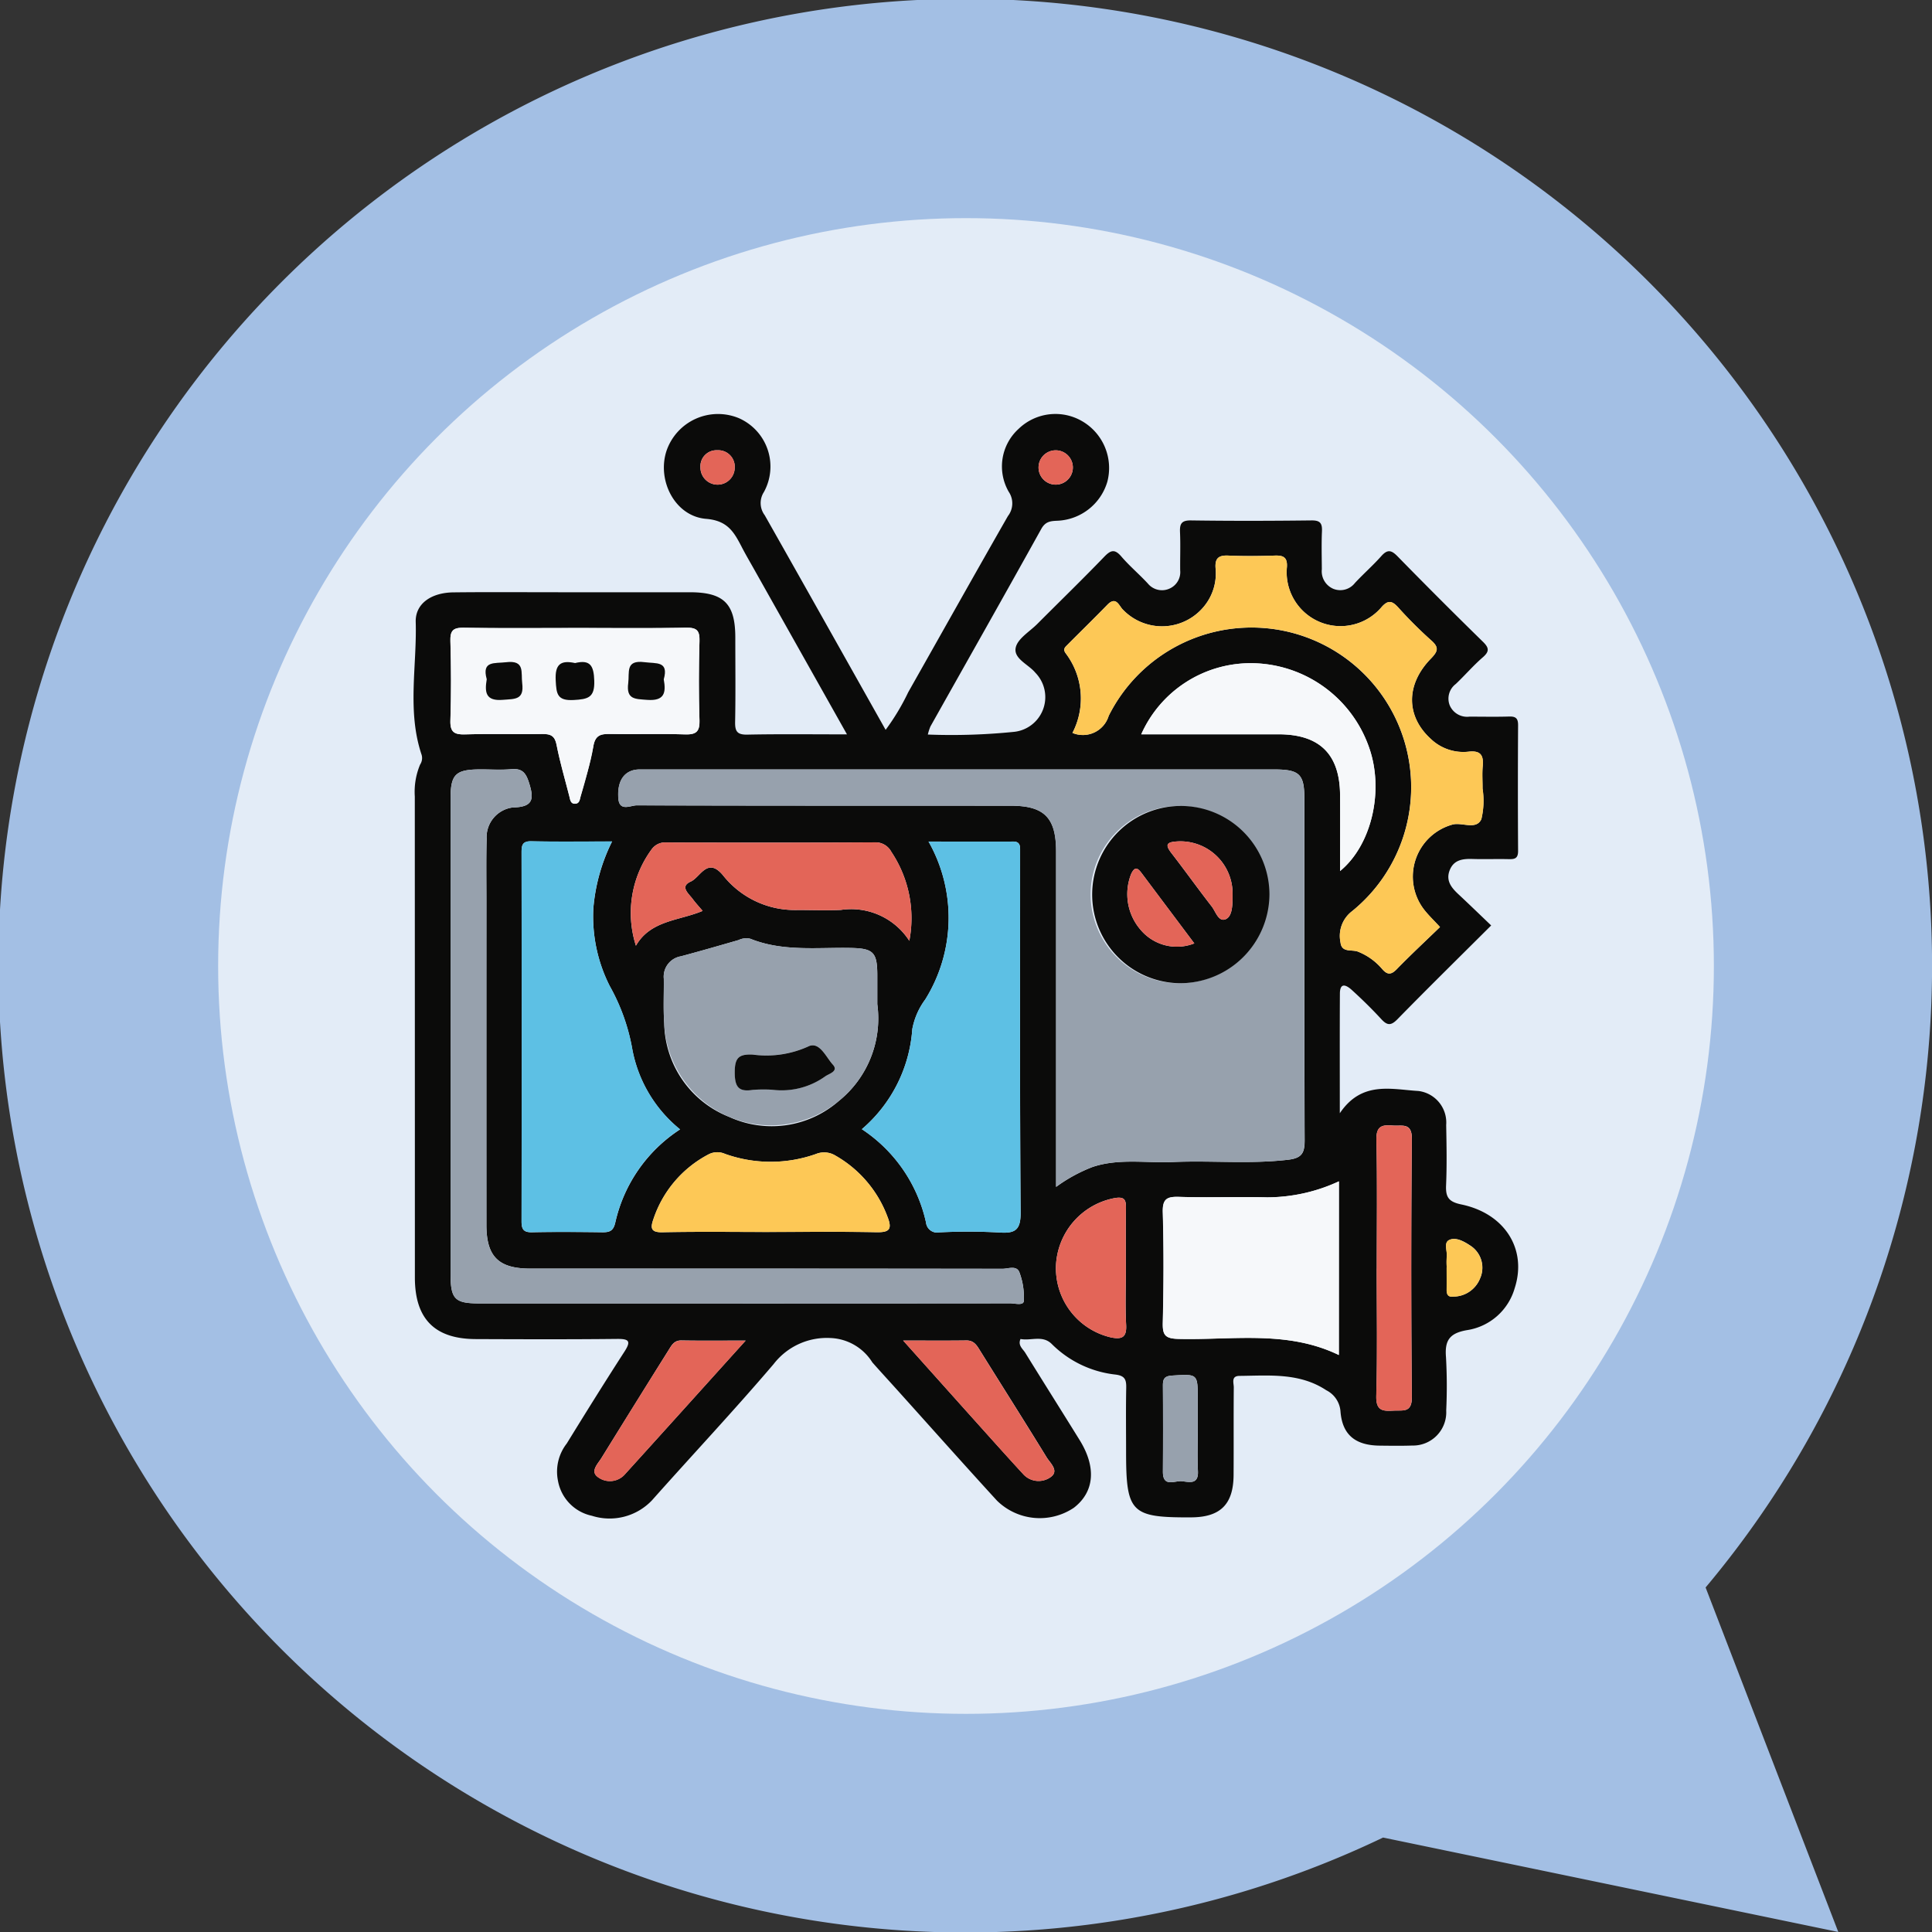<svg xmlns="http://www.w3.org/2000/svg" xmlns:xlink="http://www.w3.org/1999/xlink" width="124.001" height="124" viewBox="0 0 124.001 124">
  <rect x="0" y="0" width="124.001" height="124" fill="#333333" stroke="none"/>
  <defs>
    <clipPath id="clip-path">
      <rect id="Rectángulo_347544" data-name="Rectángulo 347544" width="70.916" height="70.871" fill="none"/>
    </clipPath>
  </defs>
  <g id="Grupo_1017337" data-name="Grupo 1017337" transform="translate(-387 -4900.469)">
    <g id="Grupo_1015095" data-name="Grupo 1015095">
      <g id="Grupo_1015003" data-name="Grupo 1015003" transform="translate(2 2842.469)">
        <g id="Grupo_159182" data-name="Grupo 159182" transform="translate(0.001)">
          <path id="Unión_12" data-name="Unión 12" d="M8464.769,11817.939a62.055,62.055,0,1,1,20.7-16.051l8.516,22.111Z" transform="translate(-7991 -9642)" fill="#a3bfe4"/>
          <circle id="Elipse_4842" data-name="Elipse 4842" cx="48" cy="48" r="48" transform="translate(399 2072)" fill="#e3ecf7"/>
        </g>
        <g id="Grupo_1017342" data-name="Grupo 1017342" transform="translate(411.543 2084.564)">
          <g id="Grupo_1017341" data-name="Grupo 1017341" clip-path="url(#clip-path)">
            <path id="Trazado_608888" data-name="Trazado 608888" d="M27.816,20.566,21.845,9.951c-.27-.48-.55-.956-.8-1.444-.487-.935-.9-1.659-2.268-1.77-2-.163-3.167-2.466-2.541-4.367A3.494,3.494,0,0,1,20.892.28a3.393,3.393,0,0,1,1.592,4.74,1.3,1.3,0,0,0,.057,1.488c2.587,4.568,5.156,9.146,7.758,13.772a14.628,14.628,0,0,0,1.449-2.412c2.133-3.77,4.25-7.55,6.4-11.309A1.327,1.327,0,0,0,38.2,5a3.255,3.255,0,0,1,.63-4.035A3.4,3.4,0,0,1,42.9.463a3.474,3.474,0,0,1,1.628,3.894,3.493,3.493,0,0,1-3.165,2.5c-.459.019-.8.033-1.074.526-2.352,4.237-4.741,8.453-7.114,12.678a3.34,3.34,0,0,0-.167.52,39.705,39.705,0,0,0,5.57-.177,2.241,2.241,0,0,0,1.331-3.79c-.445-.542-1.413-.9-1.26-1.612.124-.579.892-1.025,1.385-1.52,1.432-1.436,2.887-2.848,4.294-4.308.419-.435.673-.517,1.1-.02.526.614,1.152,1.14,1.7,1.733a1.173,1.173,0,0,0,1.4.323,1.152,1.152,0,0,0,.677-1.164c-.01-.811.025-1.624-.011-2.434-.024-.533.069-.783.7-.774,2.581.037,5.164.031,7.745,0,.554-.006.687.186.665.7-.036.81-.012,1.622-.008,2.434a1.223,1.223,0,0,0,.73,1.253,1.192,1.192,0,0,0,1.393-.37c.551-.594,1.165-1.13,1.7-1.734.391-.437.641-.381,1.032.018q2.707,2.769,5.474,5.477c.4.388.448.623,0,1.01-.611.53-1.142,1.15-1.73,1.708a1.176,1.176,0,0,0-.385,1.386,1.214,1.214,0,0,0,1.262.712c.848,0,1.7.019,2.545-.007.424-.013.577.115.575.557q-.025,4.038,0,8.076c0,.488-.227.529-.609.52-.774-.018-1.55.013-2.323-.011-.63-.019-1.2.059-1.459.726s.11,1.118.564,1.541c.7.652,1.382,1.316,2.1,2-2.057,2.05-4.055,4.014-6.013,6.016-.422.432-.662.409-1.046-.01-.6-.651-1.233-1.271-1.887-1.865-.317-.288-.76-.542-.764.239-.014,2.457-.005,4.913-.005,7.673,1.412-2.1,3.321-1.527,5.044-1.429a2.04,2.04,0,0,1,1.783,2.185c.024,1.29.049,2.583-.007,3.872-.033.761.168,1.058.979,1.226,2.8.582,4.23,2.88,3.427,5.367a3.776,3.776,0,0,1-3.063,2.7c-1.117.192-1.437.658-1.349,1.728a33.2,33.2,0,0,1,.015,3.428A2.135,2.135,0,0,1,64.1,66.215c-.7.024-1.4.014-2.1.006-1.532-.019-2.386-.676-2.506-2.185a1.659,1.659,0,0,0-.915-1.372c-1.717-1.135-3.659-.937-5.567-.92-.558.005-.365.458-.368.738-.016,1.881,0,3.762-.012,5.642-.016,1.865-.851,2.685-2.7,2.7-3.891.021-4.2-.292-4.2-4.218,0-1.364-.018-2.729.009-4.093.01-.511-.074-.776-.676-.852a6.838,6.838,0,0,1-4.1-1.96c-.591-.593-1.336-.193-2.009-.325-.18.407.139.626.3.878,1.159,1.877,2.339,3.742,3.5,5.618,1.083,1.75.939,3.325-.377,4.337a3.921,3.921,0,0,1-4.937-.462C35.272,67.376,33.142,64.98,31,62.6c-.518-.575-1.043-1.144-1.555-1.724a3.316,3.316,0,0,0-2.676-1.562,4.315,4.315,0,0,0-3.661,1.675c-2.533,2.972-5.21,5.821-7.805,8.741a3.749,3.749,0,0,1-3.858.992,2.8,2.8,0,0,1-2.176-2.247,2.932,2.932,0,0,1,.563-2.389c1.216-1.975,2.441-3.944,3.7-5.892.44-.681.307-.83-.474-.822-3.024.032-6.049.023-9.073.01-2.632-.011-3.9-1.3-3.9-3.956q0-15.434-.005-30.868A4.528,4.528,0,0,1,.42,22.51a.754.754,0,0,0,.1-.621c-.946-2.8-.3-5.688-.381-8.533-.035-1.187,1.015-1.886,2.42-1.9,2.249-.026,4.5-.008,6.749-.008q4.2,0,8.409,0c2.2,0,2.932.733,2.934,2.9,0,1.807.023,3.614-.012,5.421-.012.605.129.83.783.817,2.062-.042,4.125-.016,6.393-.016m13.42,29.05a10.061,10.061,0,0,1,2.354-1.287c1.693-.563,3.437-.239,5.157-.315,2.463-.109,4.929.145,7.4-.148.885-.105,1.051-.451,1.048-1.256-.028-7.3-.016-14.6-.017-21.893,0-1.6-.3-1.9-1.96-1.9q-6.137,0-12.275,0-14.21,0-28.42,0c-.941,0-1.467.673-1.375,1.86.067.872.788.443,1.185.445,8,.027,16,.017,24,.023,2.156,0,2.909.773,2.91,2.935,0,7.113,0,14.226,0,21.532M21.142,57.094q8.574,0,17.148-.008c.306,0,.855.162.879-.147a4.554,4.554,0,0,0-.277-1.827c-.172-.485-.717-.242-1.089-.242q-15.157-.02-30.314-.012c-2.035,0-2.811-.776-2.812-2.8q-.006-10.4,0-20.8c0-1.327-.021-2.656.015-3.982a1.922,1.922,0,0,1,1.677-2.016c1.341-.024,1.373-.562,1.031-1.621-.208-.646-.464-.894-1.133-.835s-1.326.01-1.99.013c-1.577.007-1.9.313-1.9,1.86q-.006,15.266,0,30.532c0,1.61.273,1.883,1.841,1.883q8.463,0,16.927,0M28.773,45.91a9.663,9.663,0,0,1,4.12,5.994.715.715,0,0,0,.854.628,37.006,37.006,0,0,1,3.865.009c1.039.075,1.361-.195,1.352-1.3-.057-7.511-.032-15.023-.033-22.534,0-.258,0-.515,0-.773,0-.3-.09-.486-.439-.485-1.771.007-3.543,0-5.438,0a9.921,9.921,0,0,1-.211,10.135,4.6,4.6,0,0,0-.831,1.9,9.3,9.3,0,0,1-3.236,6.424M17.1,45.921a8.652,8.652,0,0,1-3.054-5.1,12.8,12.8,0,0,0-1.457-4.1,9.882,9.882,0,0,1-1.047-5.006,11.815,11.815,0,0,1,1.2-4.268c-1.8,0-3.485.024-5.172-.013-.594-.013-.638.258-.637.731q.015,11.831,0,23.663c0,.515.13.712.675.7,1.511-.032,3.022-.02,4.534,0,.466,0,.688-.1.809-.633a9.637,9.637,0,0,1,4.156-5.97M65.878,32.937c-.394-.43-.745-.76-1.035-1.137a3.465,3.465,0,0,1,1.881-5.452c.617-.126,1.478.364,1.807-.329a5.061,5.061,0,0,0,.079-1.966c0-.479-.036-.962.01-1.437.066-.692-.125-1.022-.9-.935a3.022,3.022,0,0,1-2.435-.821c-1.593-1.445-1.619-3.485.01-5.153.47-.481.527-.728,0-1.186a27.3,27.3,0,0,1-2.11-2.109c-.376-.409-.637-.477-1.042-.027a3.456,3.456,0,0,1-6.09-2.562c.036-.618-.231-.746-.778-.728-.994.033-1.993.043-2.986,0-.63-.029-.863.182-.815.813a3.329,3.329,0,0,1-.686,2.38,3.481,3.481,0,0,1-5.247.292c-.256-.229-.434-.921-1.011-.328-.848.872-1.72,1.721-2.577,2.584-.15.151-.293.274-.09.541a4.8,4.8,0,0,1,.426,5.1,1.73,1.73,0,0,0,2.325-1.095A10.247,10.247,0,1,1,60.241,31.915a1.992,1.992,0,0,0-.747,2.005c.071.691.739.435,1.134.6A3.941,3.941,0,0,1,62.142,35.6c.326.388.57.444.958.045.9-.924,1.843-1.8,2.778-2.706M29.765,37.891c0-.827,0-1.343,0-1.858,0-1.486-.256-1.726-1.714-1.754-2.159-.042-4.35.249-6.438-.591a1.127,1.127,0,0,0-.751.085c-1.232.356-2.464.711-3.7,1.042a1.322,1.322,0,0,0-1.1,1.434c.012.957-.039,1.918.027,2.871a6.568,6.568,0,0,0,4.163,6A6.539,6.539,0,0,0,27.294,44.1a6.8,6.8,0,0,0,2.471-6.208M59.392,49.254a10.986,10.986,0,0,1-4.622,1.029c-1.877-.047-3.758.029-5.635-.03-.791-.024-1.077.133-1.052,1,.069,2.355.059,4.715,0,7.071-.018.8.151,1.025,1,1.046,3.447.087,6.97-.579,10.3,1.034ZM10.416,13.742c-2.4,0-4.792.025-7.187-.016-.681-.012-.884.173-.864.86.05,1.694.054,3.392,0,5.085-.024.758.249.921.95.9,1.657-.048,3.317,0,4.976-.024.526-.008.779.126.89.7.216,1.113.539,2.2.819,3.3.054.21.066.479.359.476s.307-.252.364-.47a32.787,32.787,0,0,0,.813-3.188c.119-.775.5-.83,1.118-.819,1.585.027,3.171-.025,4.754.025.7.022.969-.149.945-.9-.053-1.694-.048-3.391,0-5.085.019-.677-.167-.875-.857-.862-2.358.045-4.718.017-7.077.017m21.4,20.079a7.658,7.658,0,0,0-1.155-5.711,1.144,1.144,0,0,0-1.047-.609c-4.454.027-8.908.018-13.362.01a1.069,1.069,0,0,0-.95.406,6.9,6.9,0,0,0-1.033,6.218c.944-1.639,2.769-1.595,4.282-2.233-.259-.308-.46-.522-.632-.757-.26-.355-.856-.8-.13-1.126.614-.274,1.066-1.594,2.056-.418a5.878,5.878,0,0,0,4.709,2.244c.957-.008,1.916.039,2.871-.007a4.442,4.442,0,0,1,4.392,1.985M46.706,20.566c3,0,5.9,0,8.809,0,2.632,0,3.928,1.272,3.95,3.885.013,1.6,0,3.2,0,4.891,2.053-1.686,2.835-5.215,1.853-7.955A8.057,8.057,0,0,0,53.751,16a7.686,7.686,0,0,0-7.045,4.563M22.83,52.508c2.286,0,4.572-.028,6.857.015.793.015,1.062-.138.742-.961a7.545,7.545,0,0,0-3.352-3.957,1.39,1.39,0,0,0-1.254-.1,8.7,8.7,0,0,1-5.837-.011,1.211,1.211,0,0,0-1.053.033,7.291,7.291,0,0,0-3.548,4.185c-.193.557-.14.83.59.814,2.285-.048,4.571-.017,6.857-.017m38.987,2.349c0,2.723.05,5.447-.027,8.168-.027.955.4.99,1.106.948.606-.036,1.188.164,1.177-.884q-.082-8.278,0-16.558c.009-1.072-.64-.808-1.221-.857-.675-.057-1.073.021-1.054.9.061,2.758.022,5.519.022,8.279m-40.5,4.622c-1.509,0-2.823.015-4.135-.008-.472-.008-.631.323-.821.626q-2.165,3.457-4.311,6.926c-.232.376-.751.866-.2,1.234a1.281,1.281,0,0,0,1.715-.2c2.54-2.8,5.073-5.616,7.751-8.584m10.1,0c1.779,1.988,3.407,3.81,5.04,5.629.883.984,1.766,1.968,2.661,2.941a1.327,1.327,0,0,0,1.722.232c.641-.408.03-.915-.209-1.3-1.4-2.281-2.836-4.543-4.252-6.815-.217-.348-.394-.693-.9-.687-1.278.017-2.556.006-4.065.006m14.3-4.653c0-1.29-.011-2.58.006-3.869.006-.5-.088-.72-.688-.628a4.619,4.619,0,0,0-3.8,4.263,4.558,4.558,0,0,0,3.543,4.689c.694.137,1-.014.957-.807-.064-1.213-.017-2.432-.017-3.648M50.332,65.1q0-.939,0-1.877c0-1.623,0-1.6-1.635-1.5-.5.029-.609.207-.6.659.018,1.84.015,3.681,0,5.521-.006,1.01.752.563,1.2.6s1.092.259,1.048-.646-.01-1.84-.009-2.76M66.31,54.774c0,.475.005.951,0,1.426,0,.3.075.5.431.454a1.85,1.85,0,0,0,1.711-1.162,1.685,1.685,0,0,0-.646-2.124c-.389-.258-.9-.542-1.319-.354-.395.176-.118.724-.171,1.1a4.552,4.552,0,0,0,0,.657M19.493,2.335a1.027,1.027,0,0,0-1.08,1.089,1.1,1.1,0,1,0,2.2.036,1.059,1.059,0,0,0-1.122-1.125M40.115,3.39a1.1,1.1,0,1,0,2.2.1,1.1,1.1,0,0,0-2.2-.1" transform="translate(0 0)" fill="#0b0b0a"/>
            <path id="Trazado_608889" data-name="Trazado 608889" d="M87.423,129.861c0-7.307,0-14.42,0-21.533,0-2.162-.754-2.934-2.91-2.935-8-.007-16,0-24-.023-.4,0-1.118.427-1.185-.445-.091-1.187.434-1.86,1.375-1.86q14.21,0,28.42,0,6.137,0,12.275,0c1.657,0,1.959.294,1.959,1.9,0,7.3-.011,14.6.017,21.893,0,.8-.162,1.151-1.048,1.256-2.466.293-4.933.039-7.4.148-1.72.076-3.464-.247-5.157.315a10.066,10.066,0,0,0-2.354,1.287m7.9-13.074a5.689,5.689,0,1,0-5.673-5.706,5.723,5.723,0,0,0,5.673,5.706" transform="translate(-46.188 -80.245)" fill="#97a1ad"/>
            <path id="Trazado_608890" data-name="Trazado 608890" d="M29.487,137.268q-8.464,0-16.927,0c-1.568,0-1.84-.274-1.841-1.884q0-15.266,0-30.532c0-1.546.325-1.853,1.9-1.86.664,0,1.331.044,1.99-.013s.924.189,1.133.835c.342,1.059.31,1.6-1.032,1.621a1.922,1.922,0,0,0-1.677,2.016c-.035,1.327-.015,2.655-.015,3.982q0,10.4,0,20.8c0,2.025.777,2.8,2.812,2.8q15.157.005,30.314.012c.371,0,.917-.243,1.089.242a4.564,4.564,0,0,1,.277,1.827c-.025.309-.574.146-.879.147q-8.574.016-17.148.008" transform="translate(-8.344 -80.174)" fill="#97a1ad"/>
            <path id="Trazado_608891" data-name="Trazado 608891" d="M129.964,142.439a9.3,9.3,0,0,0,3.237-6.424,4.6,4.6,0,0,1,.83-1.9,9.922,9.922,0,0,0,.212-10.136c1.9,0,3.667,0,5.438,0,.349,0,.441.188.439.484,0,.258,0,.516,0,.773,0,7.512-.023,15.023.033,22.534.008,1.107-.313,1.376-1.352,1.3a37.006,37.006,0,0,0-3.865-.009.715.715,0,0,1-.854-.628,9.661,9.661,0,0,0-4.12-5.994" transform="translate(-101.191 -96.529)" fill="#5dc0e4"/>
            <path id="Trazado_608892" data-name="Trazado 608892" d="M41.481,142.4a9.638,9.638,0,0,0-4.156,5.97c-.121.533-.343.638-.809.633-1.511-.016-3.023-.027-4.534,0-.544.011-.676-.186-.675-.7q.02-11.831,0-23.663c0-.472.044-.744.637-.731,1.687.038,3.376.013,5.172.013a11.815,11.815,0,0,0-1.2,4.268A9.88,9.88,0,0,0,36.97,133.2a12.8,12.8,0,0,1,1.457,4.1,8.653,8.653,0,0,0,3.054,5.1" transform="translate(-24.377 -96.483)" fill="#5dc0e4"/>
            <path id="Trazado_608893" data-name="Trazado 608893" d="M212.76,64.908c-.935.9-1.88,1.782-2.778,2.706-.388.4-.633.343-.958-.045a3.943,3.943,0,0,0-1.514-1.076c-.395-.168-1.063.088-1.134-.6a1.991,1.991,0,0,1,.746-2.005A10.247,10.247,0,1,0,191.5,51.352a1.73,1.73,0,0,1-2.325,1.095,4.8,4.8,0,0,0-.426-5.1c-.2-.267-.06-.39.09-.541.857-.863,1.729-1.712,2.577-2.584.577-.594.755.1,1.011.328a3.481,3.481,0,0,0,5.247-.292,3.329,3.329,0,0,0,.687-2.38c-.048-.631.185-.842.815-.813.994.046,1.992.035,2.986,0,.547-.018.814.11.778.728a3.456,3.456,0,0,0,6.09,2.561c.405-.45.666-.383,1.042.027a27.339,27.339,0,0,0,2.11,2.11c.524.458.467.7,0,1.185-1.629,1.668-1.6,3.707-.009,5.153a3.022,3.022,0,0,0,2.434.82c.773-.086.964.244.9.935-.045.475-.005.958-.01,1.437a5.06,5.06,0,0,1-.079,1.966c-.329.693-1.19.2-1.807.329a3.465,3.465,0,0,0-1.881,5.453c.29.377.641.707,1.035,1.137" transform="translate(-146.882 -31.971)" fill="#fdc856"/>
            <path id="Trazado_608894" data-name="Trazado 608894" d="M86.222,156.221a6.8,6.8,0,0,1-2.471,6.208,6.854,6.854,0,0,1-11.206-4.98c-.066-.953-.015-1.914-.027-2.872a1.322,1.322,0,0,1,1.1-1.434c1.238-.331,2.471-.686,3.7-1.042a1.129,1.129,0,0,1,.751-.085c2.088.84,4.279.549,6.438.591,1.458.028,1.709.269,1.714,1.754,0,.516,0,1.031,0,1.858m-6.736,5.486a4.8,4.8,0,0,0,3.4-.861c.232-.17.88-.326.486-.753-.449-.487-.869-1.538-1.6-1.154a6.5,6.5,0,0,1-3.536.511c-.92-.044-1.16.221-1.16,1.142s.234,1.274,1.156,1.124a9.476,9.476,0,0,1,1.259-.008" transform="translate(-56.457 -118.331)" fill="#97a1ad"/>
            <path id="Trazado_608895" data-name="Trazado 608895" d="M228.492,222.472v11.153c-3.33-1.613-6.854-.946-10.3-1.034-.853-.021-1.022-.25-1-1.046.054-2.356.065-4.715,0-7.071-.026-.87.261-1.027,1.051-1,1.877.058,3.758-.018,5.635.03a10.985,10.985,0,0,0,4.622-1.029" transform="translate(-169.099 -173.218)" fill="#f6f8fa"/>
            <path id="Trazado_608896" data-name="Trazado 608896" d="M18.729,62.005c2.359,0,4.719.028,7.077-.017.691-.013.876.186.857.862-.047,1.694-.052,3.391,0,5.085.023.751-.242.922-.945.9-1.583-.05-3.17,0-4.754-.025-.616-.01-1,.045-1.118.819-.166,1.079-.538,2.125-.813,3.188-.056.218-.084.466-.364.47s-.306-.266-.359-.476c-.28-1.1-.6-2.192-.819-3.3-.111-.57-.364-.7-.89-.7-1.658.024-3.318-.024-4.975.024-.7.02-.974-.143-.95-.9.054-1.694.05-3.391,0-5.085-.02-.687.183-.872.864-.86,2.4.041,4.791.016,7.187.016m-.048,2.25c-.933-.2-1.3.088-1.243,1.111.045.856.085,1.321,1.16,1.26.918-.052,1.35-.15,1.314-1.239-.032-.964-.259-1.369-1.231-1.132M13.01,65.293c-.137.828-.087,1.423,1.046,1.323.755-.067,1.366.015,1.23-1.062-.089-.7.194-1.5-1.038-1.35-.742.089-1.568-.113-1.237,1.089m11.361.01c.332-1.193-.478-1.006-1.233-1.1-1.248-.16-.956.641-1.047,1.341-.137,1.058.433,1.017,1.213,1.077,1.111.085,1.222-.457,1.067-1.315" transform="translate(-8.312 -48.264)" fill="#f6f8fa"/>
            <path id="Trazado_608897" data-name="Trazado 608897" d="M80.847,130.534a4.442,4.442,0,0,0-4.392-1.985c-.955.046-1.914,0-2.871.007a5.879,5.879,0,0,1-4.709-2.244c-.989-1.176-1.441.144-2.056.418-.727.325-.13.771.13,1.126.172.235.373.449.632.757-1.514.638-3.338.594-4.282,2.233a6.9,6.9,0,0,1,1.033-6.218,1.069,1.069,0,0,1,.95-.406c4.454.009,8.908.017,13.363-.01a1.143,1.143,0,0,1,1.047.609,7.658,7.658,0,0,1,1.155,5.711" transform="translate(-49.026 -96.714)" fill="#e36558"/>
            <path id="Trazado_608898" data-name="Trazado 608898" d="M210.966,76.842a7.686,7.686,0,0,1,7.045-4.563,8.057,8.057,0,0,1,7.57,5.385c.981,2.74.2,6.269-1.853,7.955,0-1.69.011-3.291,0-4.891-.022-2.614-1.318-3.884-3.95-3.886-2.906,0-5.812,0-8.809,0" transform="translate(-164.26 -56.277)" fill="#f6f8fa"/>
            <path id="Trazado_608899" data-name="Trazado 608899" d="M76.6,219.17c-2.286,0-4.572-.03-6.857.017-.73.015-.783-.257-.59-.814a7.291,7.291,0,0,1,3.548-4.185,1.211,1.211,0,0,1,1.053-.033,8.7,8.7,0,0,0,5.837.011,1.39,1.39,0,0,1,1.254.1,7.544,7.544,0,0,1,3.352,3.957c.32.823.051.976-.742.961-2.285-.044-4.571-.016-6.857-.016" transform="translate(-53.767 -166.662)" fill="#fdc856"/>
            <path id="Trazado_608900" data-name="Trazado 608900" d="M279.121,215.44c0-2.76.039-5.52-.022-8.279-.019-.883.379-.961,1.054-.9.582.049,1.23-.215,1.221.857q-.069,8.279,0,16.558c.01,1.048-.571.848-1.177.884-.7.042-1.133.007-1.107-.948.077-2.721.027-5.445.027-8.168" transform="translate(-217.303 -160.583)" fill="#e36558"/>
            <path id="Trazado_608901" data-name="Trazado 608901" d="M62.138,268.631c-2.678,2.968-5.21,5.779-7.751,8.584a1.281,1.281,0,0,1-1.715.2c-.553-.368-.033-.858.2-1.234q2.138-3.474,4.311-6.926c.19-.3.348-.635.821-.626,1.313.023,2.626.008,4.136.008" transform="translate(-40.819 -209.152)" fill="#e36558"/>
            <path id="Trazado_608902" data-name="Trazado 608902" d="M141.9,268.637c1.508,0,2.786.011,4.065-.006.5-.006.68.339.9.687,1.416,2.273,2.85,4.534,4.252,6.815.239.39.851.9.209,1.3a1.327,1.327,0,0,1-1.722-.232c-.9-.972-1.778-1.957-2.661-2.941-1.632-1.819-3.26-3.641-5.04-5.629" transform="translate(-110.486 -209.158)" fill="#e36558"/>
            <path id="Trazado_608903" data-name="Trazado 608903" d="M190.731,231.751c0,1.216-.048,2.435.017,3.647.042.793-.263.944-.957.807a4.558,4.558,0,0,1-3.543-4.689,4.619,4.619,0,0,1,3.8-4.263c.6-.092.694.126.688.628-.017,1.29-.006,2.58-.006,3.87" transform="translate(-145.013 -176.925)" fill="#e36558"/>
            <path id="Trazado_608904" data-name="Trazado 608904" d="M219.462,282.028c0,.92-.035,1.842.01,2.76s-.6.686-1.048.646-1.2.406-1.2-.6c.011-1.84.014-3.681,0-5.521,0-.451.1-.629.6-.659,1.637-.1,1.635-.122,1.635,1.5q0,.938,0,1.877" transform="translate(-169.131 -216.931)" fill="#97a1ad"/>
            <path id="Trazado_608905" data-name="Trazado 608905" d="M299.365,241a4.683,4.683,0,0,1,0-.657c.053-.379-.224-.927.171-1.1.422-.188.93.1,1.319.354a1.685,1.685,0,0,1,.646,2.124,1.85,1.85,0,0,1-1.711,1.161c-.357.043-.436-.153-.431-.454.007-.475,0-.951,0-1.426" transform="translate(-233.056 -186.225)" fill="#fdc856"/>
            <path id="Trazado_608906" data-name="Trazado 608906" d="M84.251,10.545a1.059,1.059,0,0,1,1.122,1.125,1.1,1.1,0,1,1-2.2-.036,1.028,1.028,0,0,1,1.08-1.089" transform="translate(-64.757 -8.21)" fill="#e36558"/>
            <path id="Trazado_608907" data-name="Trazado 608907" d="M181.189,11.652a1.1,1.1,0,0,1,2.2.1,1.1,1.1,0,1,1-2.2-.1" transform="translate(-141.074 -8.263)" fill="#e36558"/>
            <path id="Trazado_608908" data-name="Trazado 608908" d="M201.973,125.037a5.689,5.689,0,1,1,5.8-5.684,5.737,5.737,0,0,1-5.8,5.684m.978-2.556c-1.133-1.51-2.252-3-3.374-4.5-.244-.324-.433-.478-.68.046a3.5,3.5,0,0,0,.622,3.6,3.042,3.042,0,0,0,3.432.855m2.456-3.116a3.351,3.351,0,0,0-3.579-3.427c-.693.044-.742.236-.339.756.873,1.127,1.7,2.288,2.577,3.414.252.324.426.976.861.834.42-.137.464-.765.479-1.247,0-.11,0-.219,0-.329" transform="translate(-152.84 -88.496)" fill="#0b0b0a"/>
            <path id="Trazado_608909" data-name="Trazado 608909" d="M95.528,185.9a9.473,9.473,0,0,0-1.259.008c-.921.15-1.156-.207-1.156-1.124s.24-1.186,1.16-1.141a6.5,6.5,0,0,0,3.536-.511c.733-.384,1.153.667,1.6,1.154.394.427-.254.584-.486.753a4.8,4.8,0,0,1-3.4.861" transform="translate(-72.498 -142.521)" fill="#0b0b0a"/>
            <path id="Trazado_608910" data-name="Trazado 608910" d="M42.441,72c.971-.237,1.2.168,1.23,1.132.036,1.089-.4,1.187-1.314,1.239-1.075.061-1.115-.4-1.16-1.26-.054-1.023.311-1.315,1.243-1.111" transform="translate(-32.073 -56.007)" fill="#0b0b0a"/>
            <path id="Trazado_608911" data-name="Trazado 608911" d="M20.955,73.026c-.331-1.2.5-1,1.238-1.089,1.232-.148.95.648,1.038,1.35.136,1.077-.474,1-1.229,1.062-1.133.1-1.184-.495-1.046-1.323" transform="translate(-16.258 -55.997)" fill="#0b0b0a"/>
            <path id="Trazado_608912" data-name="Trazado 608912" d="M64.444,73.015c.155.858.044,1.4-1.067,1.315-.779-.06-1.35-.019-1.213-1.077.091-.7-.2-1.5,1.047-1.341.755.1,1.565-.09,1.233,1.1" transform="translate(-48.385 -55.975)" fill="#0b0b0a"/>
            <path id="Trazado_608913" data-name="Trazado 608913" d="M211.191,136.654a3.042,3.042,0,0,1-3.432-.855,3.5,3.5,0,0,1-.622-3.6c.247-.524.436-.371.68-.046,1.122,1.492,2.241,2.986,3.374,4.5" transform="translate(-161.08 -102.668)" fill="#e36558"/>
            <path id="Trazado_608914" data-name="Trazado 608914" d="M222.761,127.355c0,.11,0,.22,0,.329-.015.481-.06,1.11-.479,1.247-.436.142-.61-.51-.861-.834-.874-1.126-1.7-2.287-2.577-3.414-.4-.52-.354-.712.339-.756a3.351,3.351,0,0,1,3.579,3.427" transform="translate(-170.195 -96.485)" fill="#e36558"/>
          </g>
        </g>
      </g>
    </g>
  </g>
</svg>
